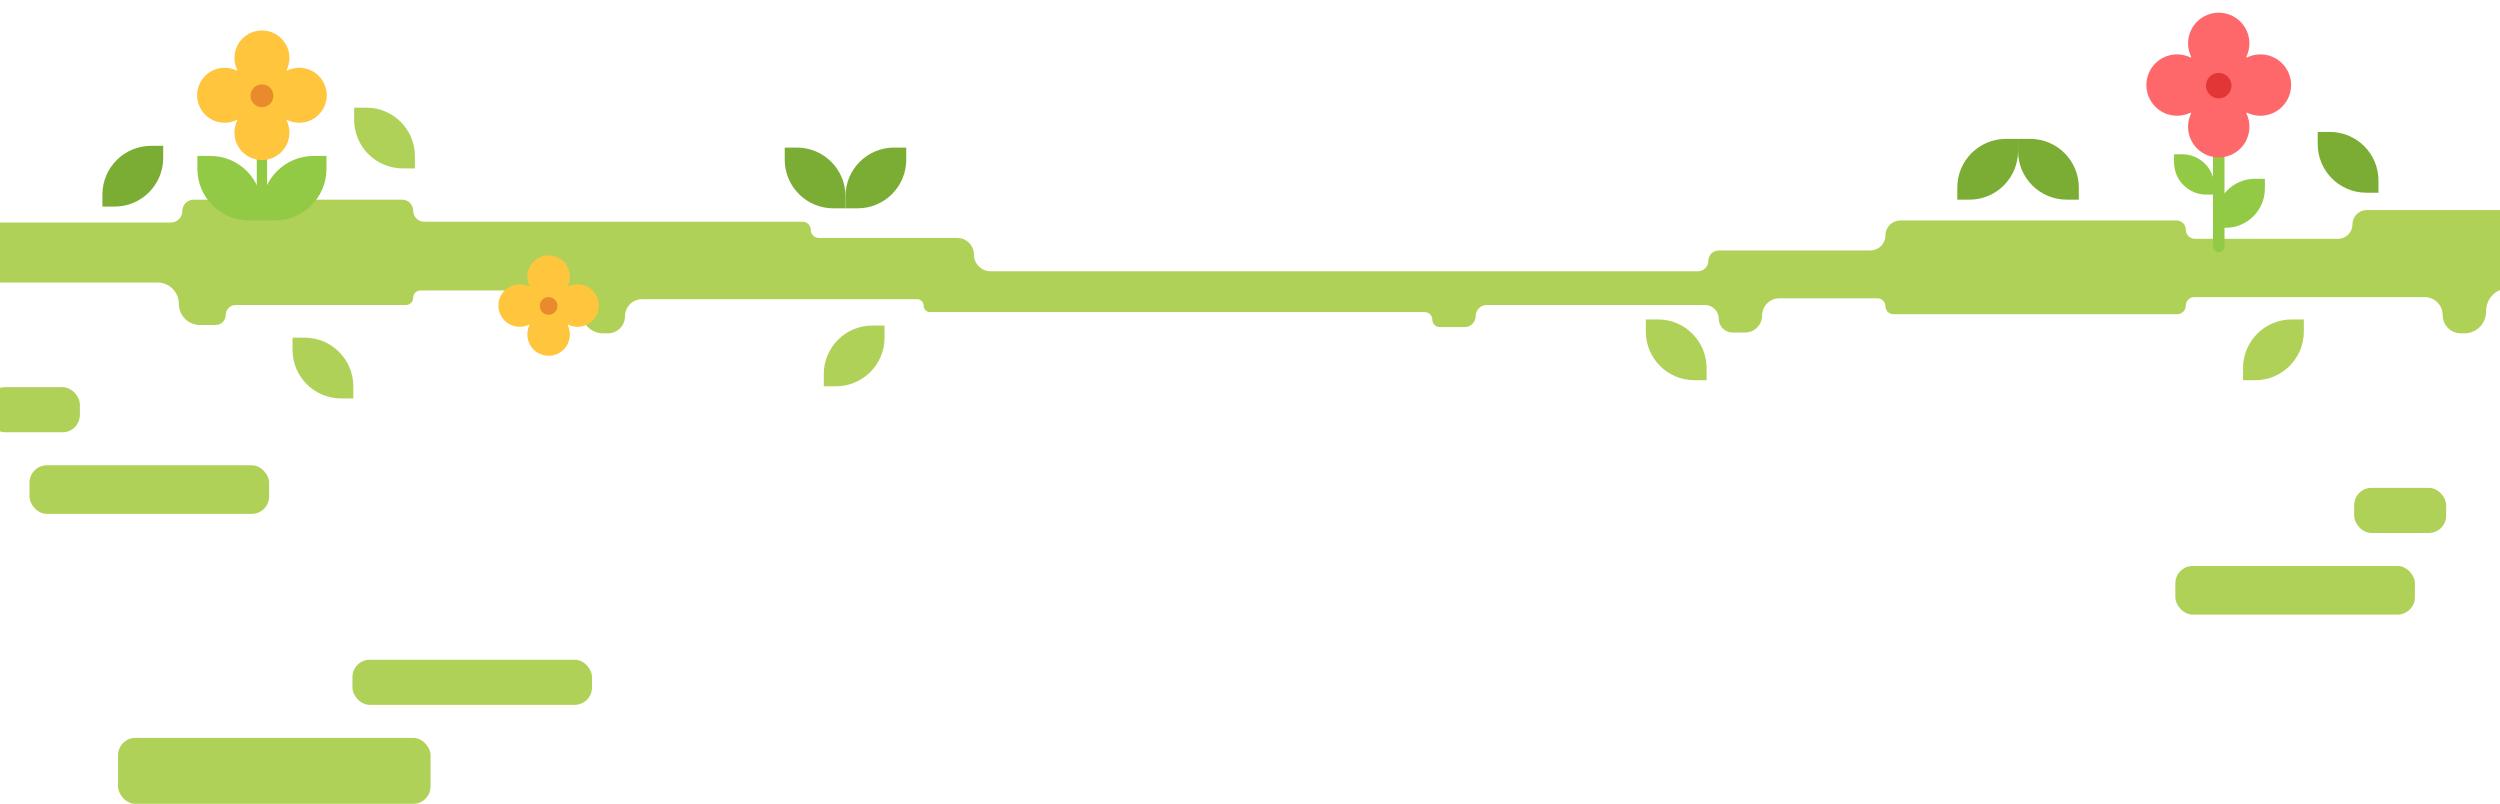 <svg width="1440" height="463" viewBox="0 0 1440 463" fill="none" xmlns="http://www.w3.org/2000/svg">
<path fill-rule="evenodd" clip-rule="evenodd" d="M238 121.357C238 117.846 235.154 115 231.643 115H111.597C107.953 115 105 117.953 105 121.597C105 125.24 102.047 128.193 98.403 128.193H-39.729C-49.267 128.193 -57 135.926 -57 145.464C-57 155.003 -49.267 162.735 -39.729 162.735H90.766C97.523 162.735 103 168.212 103 174.969C103 181.725 108.477 187.203 115.234 187.203H124.243C127.422 187.203 130 184.625 130 181.446C130 178.266 132.578 175.688 135.757 175.688H233.802C236.121 175.688 238 173.809 238 171.491C238 169.172 239.879 167.293 242.198 167.293H322.646C329.469 167.293 335 172.824 335 179.646C335 186.469 340.531 192 347.354 192H350.165C355.597 192 360 187.597 360 182.165C360 176.733 364.403 172.33 369.835 172.33H528.282C530.335 172.33 532 173.995 532 176.048C532 178.102 533.665 179.767 535.718 179.767H820.682C823.067 179.767 825 181.7 825 184.084C825 186.469 826.933 188.402 829.318 188.402H843.643C847.154 188.402 850 185.556 850 182.045C850 178.535 852.846 175.689 856.357 175.689H982.084C986.456 175.689 990 179.233 990 183.604C990 187.976 993.544 191.52 997.916 191.52H1005.17C1010.6 191.52 1015 187.117 1015 181.685C1015 176.254 1019.4 171.85 1024.83 171.85H1081.44C1083.96 171.85 1086 173.891 1086 176.408C1086 178.925 1088.04 180.966 1090.56 180.966H1254.08C1256.8 180.966 1259 178.764 1259 176.048C1259 173.332 1261.2 171.131 1263.92 171.131H1396.57C1402.33 171.131 1407 175.802 1407 181.565C1407 187.328 1411.67 192 1417.43 192H1419.5C1426.4 192 1432 186.404 1432 179.5V179.047C1432 171.893 1437.8 166.093 1444.95 166.093H1503.45C1515.9 166.093 1526 155.998 1526 143.545C1526 131.092 1515.9 120.997 1503.45 120.997H1363.28C1358.71 120.997 1355 124.702 1355 129.272C1355 133.843 1351.29 137.548 1346.72 137.548H1264.28C1261.36 137.548 1259 135.185 1259 132.271C1259 129.357 1256.64 126.994 1253.72 126.994H1094.64C1089.87 126.994 1086 130.86 1086 135.629C1086 140.399 1082.13 144.265 1077.36 144.265H989.997C986.685 144.265 984 146.95 984 150.262C984 153.574 981.315 156.259 978.003 156.259H844H834H570.595C565.296 156.259 561 151.963 561 146.664C561 141.364 556.704 137.068 551.405 137.068H471.677C469.094 137.068 467 134.974 467 132.391C467 129.808 464.906 127.713 462.323 127.713H244.357C240.846 127.713 238 124.867 238 121.357Z" fill="#AFD157"/>
<path d="M203.5 229.5L196.5 229.5C181.036 229.5 168.5 216.964 168.5 201.5L168.5 194.5L175.5 194.5C190.964 194.5 203.5 207.036 203.5 222.5L203.5 229.5Z" fill="#AFD157"/>
<path d="M983 219L976 219C960.536 219 948 206.464 948 191L948 184L955 184C970.464 184 983 196.536 983 212L983 219Z" fill="#AFD157"/>
<path d="M474.5 222.5L481.5 222.5C496.964 222.5 509.5 209.964 509.5 194.5L509.5 187.5L502.5 187.5C487.036 187.5 474.5 200.036 474.5 215.5L474.5 222.5Z" fill="#AFD157"/>
<path d="M1292 219L1299 219C1314.46 219 1327 206.464 1327 191L1327 184L1320 184C1304.54 184 1292 196.536 1292 212L1292 219Z" fill="#AFD157"/>
<path d="M522 85H515C499.536 85 487 97.536 487 113V120H494C509.464 120 522 107.464 522 92V85Z" fill="#7BAD34"/>
<path d="M452 85H459C474.464 85 487 97.536 487 113V120H480C464.536 120 452 107.464 452 92V85Z" fill="#7BAD34"/>
<path d="M1127.4 115L1134.4 115C1149.86 115 1162.4 102.464 1162.4 87L1162.4 80L1155.4 80C1139.94 80 1127.4 92.536 1127.4 108L1127.4 115Z" fill="#7BAD34"/>
<path d="M94 84H87C71.536 84 59 96.536 59 112V119H66C81.464 119 94 106.464 94 91V84Z" fill="#7BAD34"/>
<path d="M1197.4 115L1190.4 115C1174.94 115 1162.4 102.464 1162.4 87L1162.4 80L1169.4 80C1184.86 80 1197.4 92.536 1197.4 108L1197.4 115Z" fill="#7BAD34"/>
<path d="M204 62H211C226.464 62 239 74.536 239 90V97H232C216.536 97 204 84.464 204 69V62Z" fill="#AFD157"/>
<path d="M1335 76H1342C1357.46 76 1370 88.536 1370 104V111H1363C1347.54 111 1335 98.464 1335 83V76Z" fill="#7BAD34"/>
<rect x="68" y="425" width="180" height="38" rx="10" fill="#AFD157"/>
<rect x="203" y="380" width="138" height="26" rx="10" fill="#AFD157"/>
<rect x="1253" y="326" width="138" height="28" rx="10" fill="#AFD157"/>
<rect x="1356" y="281" width="53" height="26" rx="10" fill="#AFD157"/>
<rect x="17" y="268" width="138" height="28" rx="10" fill="#AFD157"/>
<rect x="-7" y="223" width="53" height="26" rx="10" fill="#AFD157"/>
<path d="M1252.25 88.853H1256.91C1267.18 88.853 1275.51 97.181 1275.51 107.455V112.105H1270.86C1260.58 112.105 1252.25 103.777 1252.25 93.504V88.853Z" fill="#93CA45"/>
<path d="M1304.57 102.971H1298.92C1286.45 102.971 1276.34 113.083 1276.34 125.558V131.205H1281.98C1294.46 131.205 1304.57 121.092 1304.57 108.617V102.971Z" fill="#93CA45"/>
<path d="M1278 142V76.398" stroke="#93CA45" stroke-width="6.643" stroke-linecap="round"/>
<path fill-rule="evenodd" clip-rule="evenodd" d="M1290.49 12.493C1283.59 5.593 1272.4 5.593 1265.5 12.493C1260.04 17.953 1258.91 26.097 1262.09 32.677C1262.21 32.926 1261.93 33.207 1261.68 33.087C1255.1 29.906 1246.95 31.045 1241.49 36.505C1234.59 43.404 1234.59 54.591 1241.49 61.49C1246.95 66.95 1255.1 68.089 1261.68 64.909C1261.93 64.788 1262.21 65.069 1262.09 65.318C1258.91 71.898 1260.04 80.042 1265.5 85.501C1272.4 92.401 1283.59 92.401 1290.49 85.501C1295.95 80.042 1297.09 71.898 1293.91 65.318C1293.79 65.069 1294.07 64.788 1294.32 64.909C1300.9 68.089 1309.04 66.95 1314.5 61.49C1321.4 54.591 1321.4 43.404 1314.5 36.505C1309.04 31.045 1300.9 29.906 1294.32 33.087C1294.07 33.207 1293.79 32.926 1293.91 32.677C1297.09 26.097 1295.95 17.953 1290.49 12.493Z" fill="#FF686B"/>
<circle cx="1277.99" cy="49.322" r="7.342" transform="rotate(45 1277.99 49.322)" fill="#E23636"/>
<path d="M113.695 89.82H121.131C137.558 89.82 150.875 103.137 150.875 119.564V127H143.439C127.012 127 113.695 113.683 113.695 97.256V89.82Z" fill="#93CA45"/>
<path d="M188.054 89.82H180.618C164.191 89.82 150.875 103.137 150.875 119.564V127H158.311C174.738 127 188.054 113.683 188.054 97.256V89.82Z" fill="#93CA45"/>
<path d="M150.875 121.052V83.872" stroke="#93CA45" stroke-width="5.949" stroke-linecap="round"/>
<path fill-rule="evenodd" clip-rule="evenodd" d="M162.061 22.186C155.883 16.008 145.866 16.008 139.688 22.186C134.799 27.076 133.779 34.368 136.628 40.261C136.735 40.483 136.484 40.735 136.261 40.627C130.369 37.779 123.076 38.799 118.187 43.688C112.009 49.866 112.009 59.883 118.187 66.061C123.076 70.95 130.368 71.97 136.26 69.122C136.483 69.015 136.734 69.266 136.627 69.489C133.779 75.381 134.799 82.673 139.688 87.562C145.866 93.74 155.883 93.74 162.061 87.562C166.95 82.673 167.97 75.381 165.122 69.489C165.014 69.266 165.266 69.015 165.488 69.122C171.38 71.97 178.672 70.95 183.561 66.061C189.739 59.883 189.739 49.866 183.561 43.688C178.672 38.8 171.38 37.779 165.488 40.627C165.266 40.735 165.014 40.483 165.122 40.26C167.97 34.368 166.95 27.076 162.061 22.186Z" fill="#FFC53D"/>
<circle cx="150.875" cy="55.165" r="6.575" transform="rotate(45 150.875 55.165)" fill="#E98B2D"/>
<path fill-rule="evenodd" clip-rule="evenodd" d="M324.669 150.669C319.881 145.881 312.119 145.881 307.331 150.669C303.542 154.458 302.752 160.109 304.959 164.675C305.043 164.848 304.848 165.043 304.675 164.959C300.109 162.752 294.458 163.543 290.67 167.331C285.882 172.119 285.882 179.881 290.67 184.669C294.458 188.457 300.109 189.248 304.675 187.041C304.848 186.958 305.043 187.153 304.959 187.325C302.752 191.891 303.543 197.543 307.331 201.331C312.119 206.119 319.881 206.119 324.669 201.331C328.457 197.543 329.248 191.891 327.041 187.325C326.957 187.153 327.152 186.958 327.325 187.041C331.891 189.248 337.542 188.457 341.33 184.669C346.118 179.881 346.118 172.119 341.33 167.331C337.542 163.543 331.891 162.752 327.325 164.959C327.152 165.043 326.957 164.848 327.041 164.675C329.248 160.109 328.458 154.458 324.669 150.669Z" fill="#FFC53D"/>
<circle cx="316" cy="176.225" r="5.095" transform="rotate(45 316 176.225)" fill="#E98B2D"/>
</svg>
